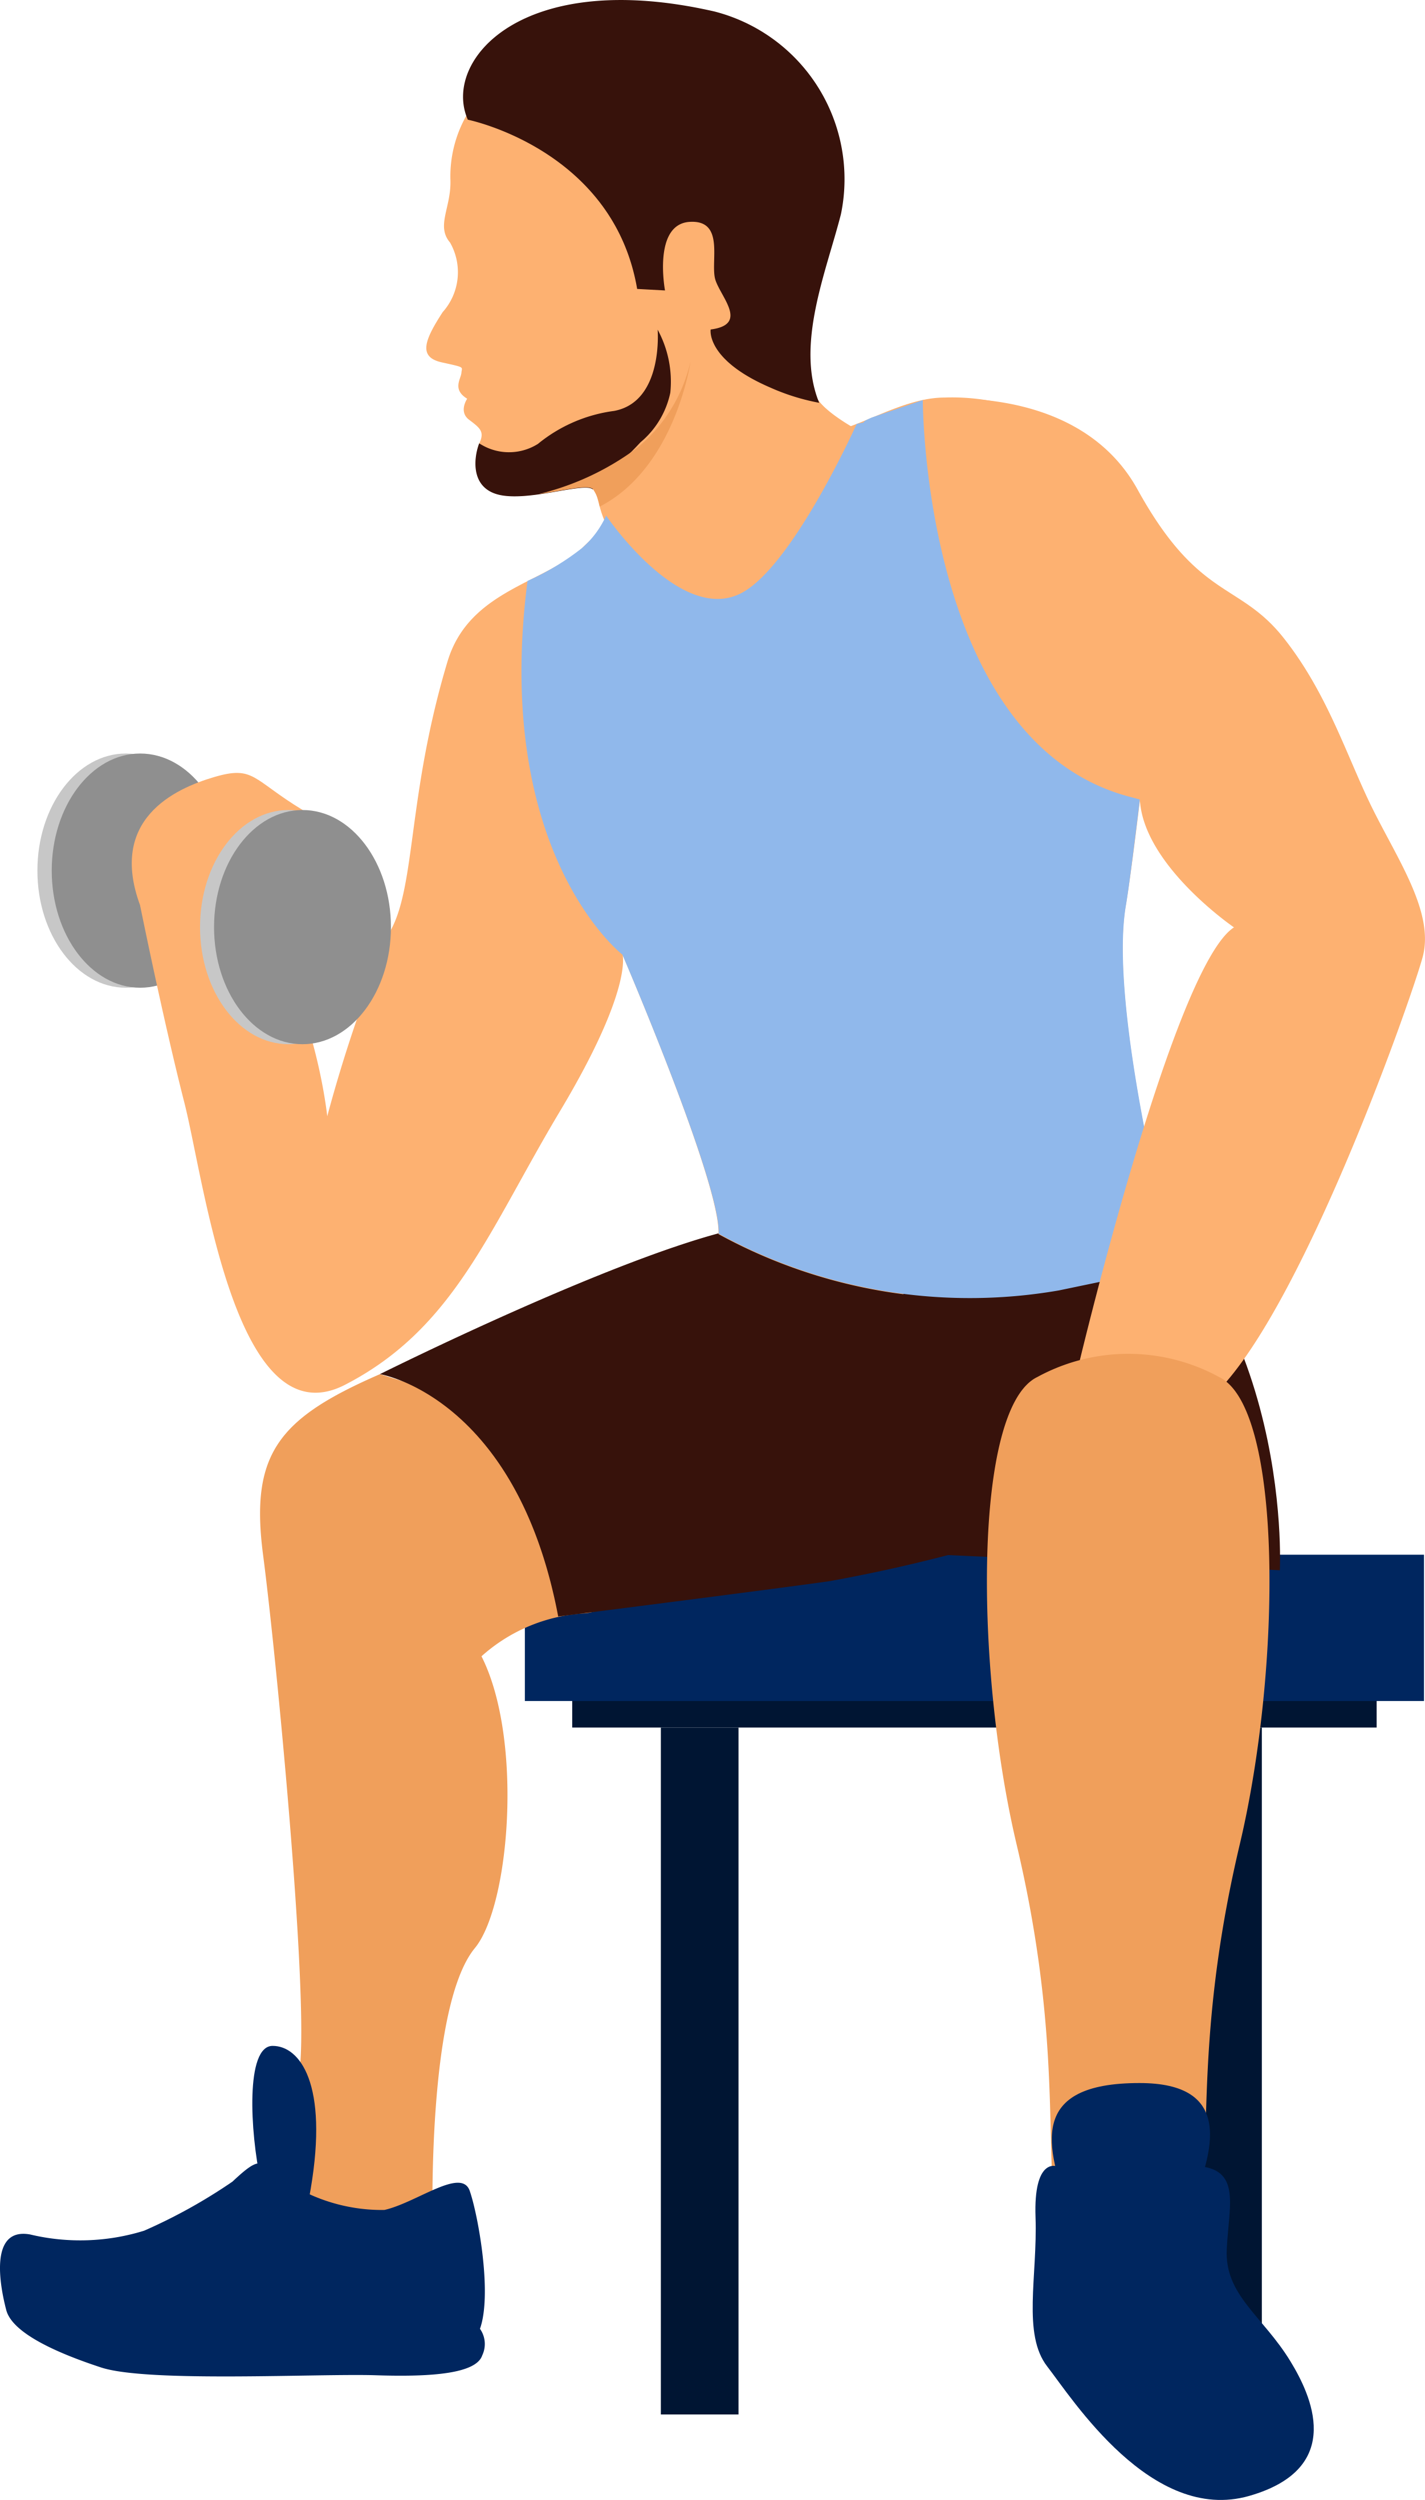 <svg xmlns="http://www.w3.org/2000/svg" width="49.416" height="86.654" viewBox="0 0 49.416 86.654">
  <g id="Client" transform="translate(-47.89 -139.164)">
    <g id="Group_2530" data-name="Group 2530" transform="translate(47.89 139.164)">
      <rect id="Rectangle_145" data-name="Rectangle 145" width="2.693" height="23.81" transform="translate(41.065 59.881)" fill="#001533"/>
      <g id="Group_2528" data-name="Group 2528" transform="translate(14.783 3.754)">
        <path id="Path_1271" data-name="Path 1271" d="M71.942,144.88a4.269,4.269,0,0,0-.709,2.5c.026.946-.506,1.576-.013,2.154a2.076,2.076,0,0,1-.256,2.411c-.631.972-.86,1.557-.033,1.741s.7.145.683.361-.328.578.2.9c0,0-.309.447.066.729s.532.407.374.775-.407,1.53.631,1.806,3-.44,3.291-.177.092,1.222,1.274,2.26,1.228,1.544,1.228,1.544,5.425-2.076,7.291-5.524c0,0-2.253-1.071-2.108-1.767,0,0-1.1.466-1.077-.118,0,0-.67-.617-.591-1.044,0,0-.46-.966-.131-1.491a.9.9,0,0,1-.02-.795,2.1,2.1,0,0,0,.342-1.294c-.026-.585-3.015-2.207-3.153-2.43s-.723-.624-.585-.966.026-.539-.184-.657S71.942,144.88,71.942,144.88Z" transform="translate(-70.396 -144.88)" fill="#fdb171"/>
      </g>
      <path id="Path_1272" data-name="Path 1272" d="M84.688,153.126c-.828-2.016.25-4.558.755-6.542a6,6,0,0,0-4.388-7.022c-6.693-1.53-9.452,1.708-8.552,3.751,0,0,5.044,1.018,5.872,5.866l.966.053s-.434-2.312.867-2.378c1.228-.066.69,1.406.88,2.01s1.163,1.55-.164,1.721c0,0-.177,1.044,2.062,2.01A7.5,7.5,0,0,0,84.688,153.126Z" transform="translate(-56.28 -139.164)" fill="#37120b"/>
      <rect id="Rectangle_146" data-name="Rectangle 146" width="27.896" height="4.539" transform="translate(19.843 55.342)" fill="#001533"/>
      <rect id="Rectangle_147" data-name="Rectangle 147" width="31.18" height="5.071" transform="translate(18.201 53.89)" fill="#00265f"/>
      <path id="Path_1273" data-name="Path 1273" d="M65.778,211.68c-3.514,1.53-4.512,2.752-4.053,6.266s1.557,14.963,1.281,17.715a35.5,35.5,0,0,1-.736,4.585l5.347,1.681s-.309-8.21,1.452-10.352c1.215-1.471,1.681-7.251.23-10.115a5.853,5.853,0,0,1,3.619-1.491c2.621-.335,1.806-5.491,1.806-5.491Z" transform="translate(-52.602 -164.049)" fill="#f09f5b"/>
      <path id="Path_1274" data-name="Path 1274" d="M80.325,203.053c-4.125.92-12.375,5.038-12.375,5.038s4.736.762,6.181,8.4c0,0,7.258-.92,9.4-1.222a55.864,55.864,0,0,0,5.806-1.373V201.22Z" transform="translate(-54.774 -160.46)" fill="#37120b"/>
      <path id="Path_1275" data-name="Path 1275" d="M56,182.989c0,2.24-1.373,4.059-3.067,4.059s-3.067-1.819-3.067-4.059,1.373-4.059,3.067-4.059S56,180.743,56,182.989Z" transform="translate(-48.569 -152.811)" fill="#c7c7c7"/>
      <path id="Path_1276" data-name="Path 1276" d="M56.755,182.989c0,2.24-1.373,4.059-3.067,4.059s-3.067-1.819-3.067-4.059,1.373-4.059,3.067-4.059S56.755,180.743,56.755,182.989Z" transform="translate(-48.827 -152.811)" fill="#8f8f8f"/>
      <path id="Path_1277" data-name="Path 1277" d="M75.34,189.143a18.119,18.119,0,0,0,11.8,1.964l4.04-.841s-2.351-8.867-1.714-12.519c.164-.913.493-3.672.493-3.672s-4.329-2.9-4.782-6.365c-.512-3.921.164-5.636,1.432-6.864a7.453,7.453,0,0,0-3.429-.7c-2.207,0-4.493,2.45-5.872.571l-4.46,3.212a6.03,6.03,0,0,0-2.246,1.445c-1.353,1.222-3.921,1.471-4.657,3.921-1.379,4.585-1.1,7.718-1.964,9.307a50.849,50.849,0,0,0-2.207,6.457s-.493-4.861-3.061-7.554l-3.429.243s.8,3.961,1.53,6.818c.7,2.726,1.78,11.757,5.577,9.8s4.979-5.353,7.475-9.518c2.509-4.2,2.148-5.386,2.148-5.386S75.432,187.422,75.34,189.143Z" transform="translate(-50.426 -146.366)" fill="#fdb171"/>
      <path id="Path_1278" data-name="Path 1278" d="M60.773,181.238c-1.754-1.064-1.681-1.55-3.067-1.143s-3.672,1.471-2.568,4.453c.657,1.773,2.746.749,2.746.749Z" transform="translate(-50.277 -153.161)" fill="#fdb171"/>
      <path id="Path_1279" data-name="Path 1279" d="M64.585,185.969c0,2.24-1.373,4.059-3.067,4.059s-3.067-1.813-3.067-4.059,1.373-4.059,3.067-4.059S64.585,183.729,64.585,185.969Z" transform="translate(-51.514 -153.833)" fill="#c7c7c7"/>
      <path id="Path_1280" data-name="Path 1280" d="M96.982,212.986v.466l11.659.532s.532-10.187-7.146-14.483-5.668,7.941-5.668,7.941Z" transform="translate(-64.259 -159.556)" fill="#37120b"/>
      <path id="Path_1281" data-name="Path 1281" d="M65.325,185.969c0,2.24-1.373,4.059-3.067,4.059s-3.067-1.813-3.067-4.059,1.373-4.059,3.067-4.059S65.325,183.729,65.325,185.969Z" transform="translate(-51.768 -153.833)" fill="#8f8f8f"/>
      <g id="Group_2529" data-name="Group 2529" transform="translate(18.083 13.869)">
        <path id="Path_1282" data-name="Path 1282" d="M96.866,174.113c-7.534-1.59-7.527-13.826-7.527-13.833h0l-1.76.6c-.532.223-.053.131-.532.223h0s-2.233,4.979-4.026,5.879c-2.122,1.064-4.664-2.7-4.664-2.7a3.268,3.268,0,0,1-.841,1.13,8.919,8.919,0,0,1-1.885,1.136h0c-1.222,9.458,3.291,12.953,3.291,12.953s3.422,7.961,3.337,9.675a18.119,18.119,0,0,0,11.8,1.964l4.04-.841s-2.351-8.867-1.714-12.519C96.537,176.872,96.866,174.113,96.866,174.113Z" transform="translate(-75.421 -160.28)" fill="#90b8eb"/>
        <path id="Path_1283" data-name="Path 1283" d="M80.75,189.56l.013.079A.741.741,0,0,0,80.75,189.56Z" transform="translate(-77.249 -170.328)" fill="#00265f"/>
      </g>
      <path id="Path_1284" data-name="Path 1284" d="M96.61,160.25s5.327-.742,7.448,3.1,3.514,3.186,5.064,5.143,2.207,4.164,3.107,5.964,2.122,3.586,1.714,5.1-4.729,13.8-7.843,15.646a3.183,3.183,0,0,1-4.026-.67l-.112-.617s3.317-14.03,5.439-15.39c0,0-3.146-2.148-3.264-4.434C104.137,174.083,98.981,173.17,96.61,160.25Z" transform="translate(-64.609 -146.381)" fill="#fdb171"/>
      <path id="Path_1285" data-name="Path 1285" d="M108.045,211.411a6.578,6.578,0,0,0-6.3,0c-2.227,1.071-2.168,10.082-.723,16.191s1.051,9.774,1.307,12.828h5.123c.263-3.054-.131-6.726,1.314-12.828S110.272,212.475,108.045,211.411Z" transform="translate(-65.771 -163.681)" fill="#f09f5b"/>
      <path id="Path_1286" data-name="Path 1286" d="M104.083,253.655c-.92-2.417-1.452-4.565,2.378-4.565,3.218,0,2.68,2.266,1.649,4.565Z" transform="translate(-66.946 -176.887)" fill="#00265f"/>
      <path id="Path_1287" data-name="Path 1287" d="M103.226,253.473s-.788-.282-.716,1.767-.466,4.053.407,5.176,3.619,5.452,7,4.486,2.115-3.547,1.438-4.657c-.966-1.59-2.292-2.292-2.214-3.895s.558-2.91-1.281-2.89S103.226,253.473,103.226,253.473Z" transform="translate(-66.6 -178.387)" fill="#00265f"/>
      <path id="Path_1288" data-name="Path 1288" d="M57.158,253.46a6.083,6.083,0,0,0,4.059,1.484c1.117-.25,2.673-1.491,2.962-.663s.788,3.573.355,4.782a.911.911,0,0,1,.079.92c-.21.631-1.734.755-3.691.69s-7.9.263-9.524-.269-3.087-1.215-3.291-1.99-.624-2.884.828-2.621a7.48,7.48,0,0,0,3.954-.131,18.615,18.615,0,0,0,3.061-1.7C56.613,253.342,56.875,253.178,57.158,253.46Z" transform="translate(-47.89 -178.341)" fill="#00265f"/>
      <path id="Path_1289" data-name="Path 1289" d="M61.5,251.82c-.368-1.708-.532-4.69.414-4.69s1.938,1.314,1.32,4.959-1.32,1.688-1.32,1.688Z" transform="translate(-52.46 -176.215)" fill="#00265f"/>
      <rect id="Rectangle_148" data-name="Rectangle 148" width="2.693" height="23.81" transform="translate(22.917 59.881)" fill="#001533"/>
      <path id="Path_1290" data-name="Path 1290" d="M78.711,160.468a3.057,3.057,0,0,0,1.038-1.721,3.769,3.769,0,0,0-.44-2.187s.21,2.5-1.511,2.818a5.245,5.245,0,0,0-2.64,1.143,1.885,1.885,0,0,1-2.036-.02c-.158.4-.361,1.5.644,1.773,1.038.276,3-.44,3.291-.177C77.371,161.775,78.219,161.007,78.711,160.468Z" transform="translate(-56.504 -145.134)" fill="#37120b"/>
      <path id="Path_1291" data-name="Path 1291" d="M76.32,162.834a9.409,9.409,0,0,0,3.455-1.629,5.447,5.447,0,0,0,1.819-2.975s-.519,3.685-3.153,5.038a1.362,1.362,0,0,0-.236-.611C78.021,162.493,77.18,162.716,76.32,162.834Z" transform="translate(-57.646 -145.707)" fill="#f09f5b"/>
    </g>
  </g>
</svg>
